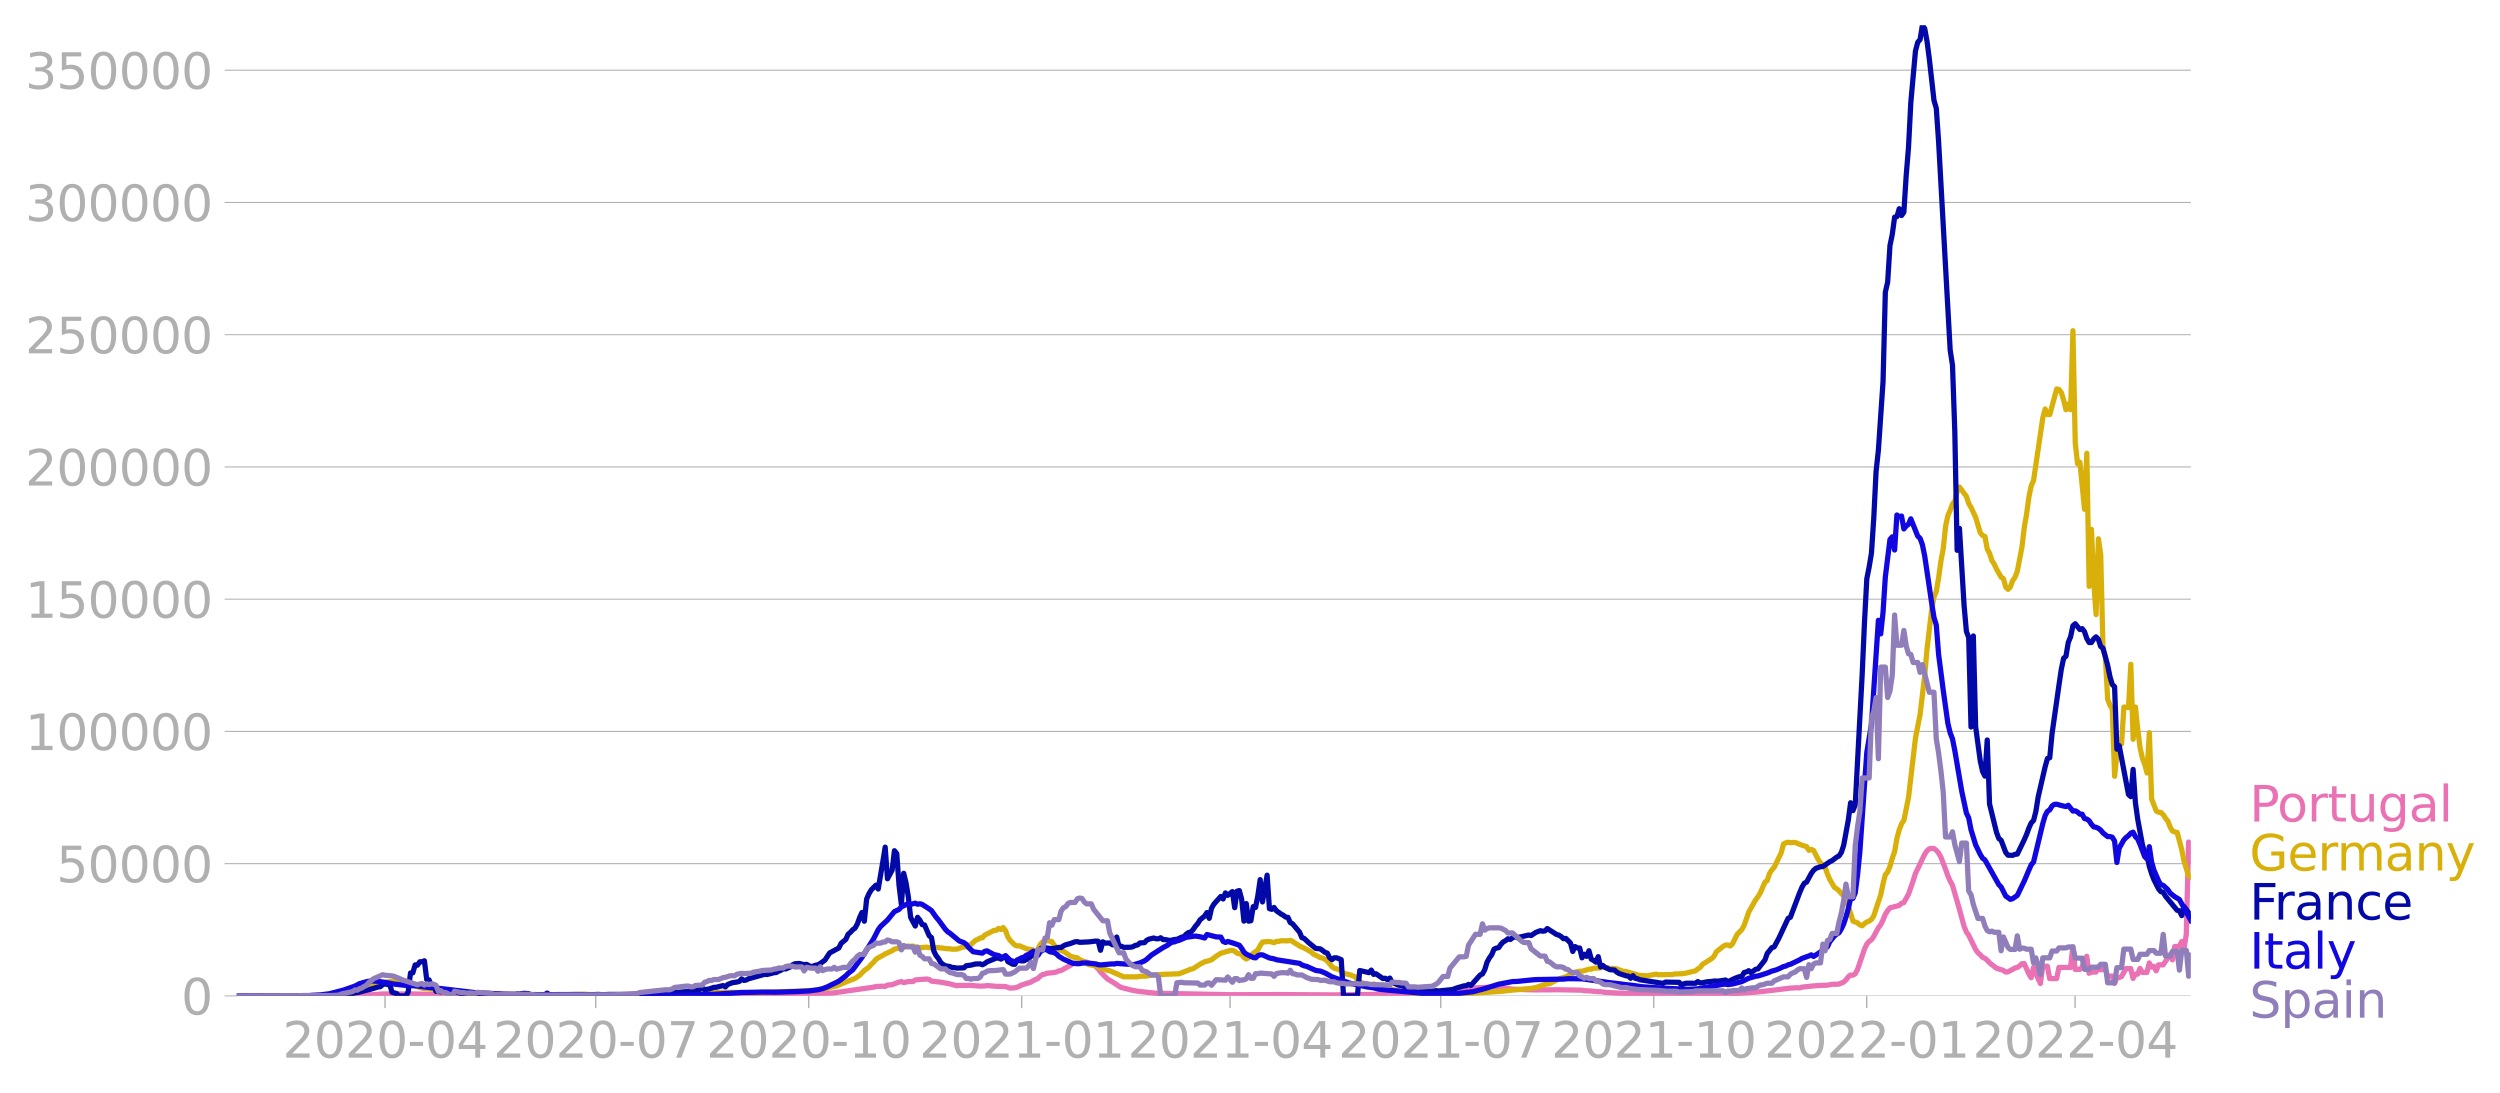 <svg xmlns:xlink="http://www.w3.org/1999/xlink" width="951.91" height="416.199" viewBox="0 0 713.933 312.149" xmlns="http://www.w3.org/2000/svg"><defs><style>*{stroke-linejoin:round;stroke-linecap:butt}</style></defs><g id="figure_1"><path d="M0 312.15h713.933V0H0v312.15z" style="fill:none" id="patch_1"/><g id="axes_1"><path d="M67.645 284.4h558V7.2h-558v277.2z" style="fill:none" id="patch_2"/><g id="matplotlib.axis_1"><g id="xtick_1"><g id="line2d_1"><defs><path id="mb1a1ba691b" d="M0 0v3.5" style="stroke:#b0b0b0;stroke-width:.4"/></defs><use xlink:href="#mb1a1ba691b" x="109.958" y="284.4" style="fill:#b0b0b0;stroke:#b0b0b0;stroke-width:.4"/></g><g style="fill:#b0b0b0" transform="matrix(.14 0 0 -.14 80.71 302.038)" id="text_1"><defs><path id="DejaVuSans-32" d="M1228 531h2203V0H469v531q359 372 979 998 621 627 780 809 303 340 423 576 121 236 121 464 0 372-261 606-261 235-680 235-297 0-627-103-329-103-704-313v638q381 153 712 231 332 78 607 78 725 0 1156-363 431-362 431-968 0-288-108-546-107-257-392-607-78-91-497-524-418-433-1181-1211z" transform="scale(.016)"/><path id="DejaVuSans-30" d="M2034 4250q-487 0-733-480-245-479-245-1442 0-959 245-1439 246-480 733-480 491 0 736 480 246 480 246 1439 0 963-246 1442-245 480-736 480zm0 500q785 0 1199-621 414-620 414-1801 0-1178-414-1799Q2819-91 2034-91q-784 0-1198 620-414 621-414 1799 0 1181 414 1801 414 621 1198 621z" transform="scale(.016)"/><path id="DejaVuSans-2d" d="M313 2009h1684v-512H313v512z" transform="scale(.016)"/><path id="DejaVuSans-34" d="M2419 4116 825 1625h1594v2491zm-166 550h794V1625h666v-525h-666V0h-628v1100H313v609l1940 2957z" transform="scale(.016)"/></defs><use xlink:href="#DejaVuSans-32"/><use xlink:href="#DejaVuSans-30" x="63.623"/><use xlink:href="#DejaVuSans-32" x="127.246"/><use xlink:href="#DejaVuSans-30" x="190.869"/><use xlink:href="#DejaVuSans-2d" x="254.492"/><use xlink:href="#DejaVuSans-30" x="290.576"/><use xlink:href="#DejaVuSans-34" x="354.199"/></g></g><g id="xtick_2"><use xlink:href="#mb1a1ba691b" x="170.121" y="284.4" style="fill:#b0b0b0;stroke:#b0b0b0;stroke-width:.4" id="line2d_2"/><g style="fill:#b0b0b0" transform="matrix(.14 0 0 -.14 140.873 302.038)" id="text_2"><defs><path id="DejaVuSans-37" d="M525 4666h3000v-269L1831 0h-659l1594 4134H525v532z" transform="scale(.016)"/></defs><use xlink:href="#DejaVuSans-32"/><use xlink:href="#DejaVuSans-30" x="63.623"/><use xlink:href="#DejaVuSans-32" x="127.246"/><use xlink:href="#DejaVuSans-30" x="190.869"/><use xlink:href="#DejaVuSans-2d" x="254.492"/><use xlink:href="#DejaVuSans-30" x="290.576"/><use xlink:href="#DejaVuSans-37" x="354.199"/></g></g><g id="xtick_3"><use xlink:href="#mb1a1ba691b" x="230.946" y="284.4" style="fill:#b0b0b0;stroke:#b0b0b0;stroke-width:.4" id="line2d_3"/><g style="fill:#b0b0b0" transform="matrix(.14 0 0 -.14 201.698 302.038)" id="text_3"><defs><path id="DejaVuSans-31" d="M794 531h1031v3560L703 3866v575l1116 225h631V531h1031V0H794v531z" transform="scale(.016)"/></defs><use xlink:href="#DejaVuSans-32"/><use xlink:href="#DejaVuSans-30" x="63.623"/><use xlink:href="#DejaVuSans-32" x="127.246"/><use xlink:href="#DejaVuSans-30" x="190.869"/><use xlink:href="#DejaVuSans-2d" x="254.492"/><use xlink:href="#DejaVuSans-31" x="290.576"/><use xlink:href="#DejaVuSans-30" x="354.199"/></g></g><g id="xtick_4"><use xlink:href="#mb1a1ba691b" x="291.771" y="284.4" style="fill:#b0b0b0;stroke:#b0b0b0;stroke-width:.4" id="line2d_4"/><g style="fill:#b0b0b0" transform="matrix(.14 0 0 -.14 262.523 302.038)" id="text_4"><use xlink:href="#DejaVuSans-32"/><use xlink:href="#DejaVuSans-30" x="63.623"/><use xlink:href="#DejaVuSans-32" x="127.246"/><use xlink:href="#DejaVuSans-31" x="190.869"/><use xlink:href="#DejaVuSans-2d" x="254.492"/><use xlink:href="#DejaVuSans-30" x="290.576"/><use xlink:href="#DejaVuSans-31" x="354.199"/></g></g><g id="xtick_5"><use xlink:href="#mb1a1ba691b" x="351.273" y="284.4" style="fill:#b0b0b0;stroke:#b0b0b0;stroke-width:.4" id="line2d_5"/><g style="fill:#b0b0b0" transform="matrix(.14 0 0 -.14 322.025 302.038)" id="text_5"><use xlink:href="#DejaVuSans-32"/><use xlink:href="#DejaVuSans-30" x="63.623"/><use xlink:href="#DejaVuSans-32" x="127.246"/><use xlink:href="#DejaVuSans-31" x="190.869"/><use xlink:href="#DejaVuSans-2d" x="254.492"/><use xlink:href="#DejaVuSans-30" x="290.576"/><use xlink:href="#DejaVuSans-34" x="354.199"/></g></g><g id="xtick_6"><use xlink:href="#mb1a1ba691b" x="411.436" y="284.4" style="fill:#b0b0b0;stroke:#b0b0b0;stroke-width:.4" id="line2d_6"/><g style="fill:#b0b0b0" transform="matrix(.14 0 0 -.14 382.188 302.038)" id="text_6"><use xlink:href="#DejaVuSans-32"/><use xlink:href="#DejaVuSans-30" x="63.623"/><use xlink:href="#DejaVuSans-32" x="127.246"/><use xlink:href="#DejaVuSans-31" x="190.869"/><use xlink:href="#DejaVuSans-2d" x="254.492"/><use xlink:href="#DejaVuSans-30" x="290.576"/><use xlink:href="#DejaVuSans-37" x="354.199"/></g></g><g id="xtick_7"><use xlink:href="#mb1a1ba691b" x="472.261" y="284.4" style="fill:#b0b0b0;stroke:#b0b0b0;stroke-width:.4" id="line2d_7"/><g style="fill:#b0b0b0" transform="matrix(.14 0 0 -.14 443.013 302.038)" id="text_7"><use xlink:href="#DejaVuSans-32"/><use xlink:href="#DejaVuSans-30" x="63.623"/><use xlink:href="#DejaVuSans-32" x="127.246"/><use xlink:href="#DejaVuSans-31" x="190.869"/><use xlink:href="#DejaVuSans-2d" x="254.492"/><use xlink:href="#DejaVuSans-31" x="290.576"/><use xlink:href="#DejaVuSans-30" x="354.199"/></g></g><g id="xtick_8"><use xlink:href="#mb1a1ba691b" x="533.086" y="284.4" style="fill:#b0b0b0;stroke:#b0b0b0;stroke-width:.4" id="line2d_8"/><g style="fill:#b0b0b0" transform="matrix(.14 0 0 -.14 503.838 302.038)" id="text_8"><use xlink:href="#DejaVuSans-32"/><use xlink:href="#DejaVuSans-30" x="63.623"/><use xlink:href="#DejaVuSans-32" x="127.246"/><use xlink:href="#DejaVuSans-32" x="190.869"/><use xlink:href="#DejaVuSans-2d" x="254.492"/><use xlink:href="#DejaVuSans-30" x="290.576"/><use xlink:href="#DejaVuSans-31" x="354.199"/></g></g><g id="xtick_9"><use xlink:href="#mb1a1ba691b" x="592.588" y="284.4" style="fill:#b0b0b0;stroke:#b0b0b0;stroke-width:.4" id="line2d_9"/><g style="fill:#b0b0b0" transform="matrix(.14 0 0 -.14 563.34 302.038)" id="text_9"><use xlink:href="#DejaVuSans-32"/><use xlink:href="#DejaVuSans-30" x="63.623"/><use xlink:href="#DejaVuSans-32" x="127.246"/><use xlink:href="#DejaVuSans-32" x="190.869"/><use xlink:href="#DejaVuSans-2d" x="254.492"/><use xlink:href="#DejaVuSans-30" x="290.576"/><use xlink:href="#DejaVuSans-34" x="354.199"/></g></g></g><g id="matplotlib.axis_2"><g id="ytick_1"><path d="M67.645 284.4h558" clip-path="url(#p2cc87d5580)" style="fill:none;stroke:#b0b0b0;stroke-width:.3;stroke-linecap:square" id="line2d_10"/><g id="line2d_11"><defs><path id="m6ef1df5225" d="M0 0h-3.5" style="stroke:#b0b0b0;stroke-width:.3"/></defs><use xlink:href="#m6ef1df5225" x="67.645" y="284.4" style="fill:#b0b0b0;stroke:#b0b0b0;stroke-width:.3"/></g><use xlink:href="#DejaVuSans-30" style="fill:#b0b0b0" transform="matrix(.14 0 0 -.14 51.737 289.719)" id="text_10"/></g><g id="ytick_2"><path d="M67.645 246.636h558" clip-path="url(#p2cc87d5580)" style="fill:none;stroke:#b0b0b0;stroke-width:.3;stroke-linecap:square" id="line2d_12"/><use xlink:href="#m6ef1df5225" x="67.645" y="246.636" style="fill:#b0b0b0;stroke:#b0b0b0;stroke-width:.3" id="line2d_13"/><g style="fill:#b0b0b0" transform="matrix(.14 0 0 -.14 16.108 251.955)" id="text_11"><defs><path id="DejaVuSans-35" d="M691 4666h2478v-532H1269V2991q137 47 274 70 138 23 276 23 781 0 1237-428 457-428 457-1159 0-753-469-1171Q2575-91 1722-91q-294 0-599 50Q819 9 494 109v635q281-153 581-228t634-75q541 0 856 284 316 284 316 772 0 487-316 771-315 285-856 285-253 0-505-56-251-56-513-175v2344z" transform="scale(.016)"/></defs><use xlink:href="#DejaVuSans-35"/><use xlink:href="#DejaVuSans-30" x="63.623"/><use xlink:href="#DejaVuSans-30" x="127.246"/><use xlink:href="#DejaVuSans-30" x="190.869"/><use xlink:href="#DejaVuSans-30" x="254.492"/></g></g><g id="ytick_3"><path d="M67.645 208.872h558" clip-path="url(#p2cc87d5580)" style="fill:none;stroke:#b0b0b0;stroke-width:.3;stroke-linecap:square" id="line2d_14"/><use xlink:href="#m6ef1df5225" x="67.645" y="208.872" style="fill:#b0b0b0;stroke:#b0b0b0;stroke-width:.3" id="line2d_15"/><g style="fill:#b0b0b0" transform="matrix(.14 0 0 -.14 7.2 214.191)" id="text_12"><use xlink:href="#DejaVuSans-31"/><use xlink:href="#DejaVuSans-30" x="63.623"/><use xlink:href="#DejaVuSans-30" x="127.246"/><use xlink:href="#DejaVuSans-30" x="190.869"/><use xlink:href="#DejaVuSans-30" x="254.492"/><use xlink:href="#DejaVuSans-30" x="318.115"/></g></g><g id="ytick_4"><path d="M67.645 171.108h558" clip-path="url(#p2cc87d5580)" style="fill:none;stroke:#b0b0b0;stroke-width:.3;stroke-linecap:square" id="line2d_16"/><use xlink:href="#m6ef1df5225" x="67.645" y="171.108" style="fill:#b0b0b0;stroke:#b0b0b0;stroke-width:.3" id="line2d_17"/><g style="fill:#b0b0b0" transform="matrix(.14 0 0 -.14 7.2 176.427)" id="text_13"><use xlink:href="#DejaVuSans-31"/><use xlink:href="#DejaVuSans-35" x="63.623"/><use xlink:href="#DejaVuSans-30" x="127.246"/><use xlink:href="#DejaVuSans-30" x="190.869"/><use xlink:href="#DejaVuSans-30" x="254.492"/><use xlink:href="#DejaVuSans-30" x="318.115"/></g></g><g id="ytick_5"><path d="M67.645 133.344h558" clip-path="url(#p2cc87d5580)" style="fill:none;stroke:#b0b0b0;stroke-width:.3;stroke-linecap:square" id="line2d_18"/><use xlink:href="#m6ef1df5225" x="67.645" y="133.344" style="fill:#b0b0b0;stroke:#b0b0b0;stroke-width:.3" id="line2d_19"/><g style="fill:#b0b0b0" transform="matrix(.14 0 0 -.14 7.2 138.663)" id="text_14"><use xlink:href="#DejaVuSans-32"/><use xlink:href="#DejaVuSans-30" x="63.623"/><use xlink:href="#DejaVuSans-30" x="127.246"/><use xlink:href="#DejaVuSans-30" x="190.869"/><use xlink:href="#DejaVuSans-30" x="254.492"/><use xlink:href="#DejaVuSans-30" x="318.115"/></g></g><g id="ytick_6"><path d="M67.645 95.58h558" clip-path="url(#p2cc87d5580)" style="fill:none;stroke:#b0b0b0;stroke-width:.3;stroke-linecap:square" id="line2d_20"/><use xlink:href="#m6ef1df5225" x="67.645" y="95.581" style="fill:#b0b0b0;stroke:#b0b0b0;stroke-width:.3" id="line2d_21"/><g style="fill:#b0b0b0" transform="matrix(.14 0 0 -.14 7.2 100.9)" id="text_15"><use xlink:href="#DejaVuSans-32"/><use xlink:href="#DejaVuSans-35" x="63.623"/><use xlink:href="#DejaVuSans-30" x="127.246"/><use xlink:href="#DejaVuSans-30" x="190.869"/><use xlink:href="#DejaVuSans-30" x="254.492"/><use xlink:href="#DejaVuSans-30" x="318.115"/></g></g><g id="ytick_7"><path d="M67.645 57.817h558" clip-path="url(#p2cc87d5580)" style="fill:none;stroke:#b0b0b0;stroke-width:.3;stroke-linecap:square" id="line2d_22"/><use xlink:href="#m6ef1df5225" x="67.645" y="57.817" style="fill:#b0b0b0;stroke:#b0b0b0;stroke-width:.3" id="line2d_23"/><g style="fill:#b0b0b0" transform="matrix(.14 0 0 -.14 7.2 63.136)" id="text_16"><defs><path id="DejaVuSans-33" d="M2597 2516q453-97 707-404 255-306 255-756 0-690-475-1069Q2609-91 1734-91q-293 0-604 58T488 141v609q262-153 574-231 313-78 654-78 593 0 904 234t311 681q0 413-289 645-289 233-804 233h-544v519h569q465 0 712 186t247 536q0 359-255 551-254 193-729 193-260 0-557-57-297-56-653-174v562q360 100 674 150t592 50q719 0 1137-327 419-326 419-882 0-388-222-655t-631-370z" transform="scale(.016)"/></defs><use xlink:href="#DejaVuSans-33"/><use xlink:href="#DejaVuSans-30" x="63.623"/><use xlink:href="#DejaVuSans-30" x="127.246"/><use xlink:href="#DejaVuSans-30" x="190.869"/><use xlink:href="#DejaVuSans-30" x="254.492"/><use xlink:href="#DejaVuSans-30" x="318.115"/></g></g><g id="ytick_8"><path d="M67.645 20.053h558" clip-path="url(#p2cc87d5580)" style="fill:none;stroke:#b0b0b0;stroke-width:.3;stroke-linecap:square" id="line2d_24"/><use xlink:href="#m6ef1df5225" x="67.645" y="20.053" style="fill:#b0b0b0;stroke:#b0b0b0;stroke-width:.3" id="line2d_25"/><g style="fill:#b0b0b0" transform="matrix(.14 0 0 -.14 7.2 25.372)" id="text_17"><use xlink:href="#DejaVuSans-33"/><use xlink:href="#DejaVuSans-35" x="63.623"/><use xlink:href="#DejaVuSans-30" x="127.246"/><use xlink:href="#DejaVuSans-30" x="190.869"/><use xlink:href="#DejaVuSans-30" x="254.492"/><use xlink:href="#DejaVuSans-30" x="318.115"/></g></g></g><path d="m67.645 284.4 34.38-.098 4.627-.252 2.645-.198 3.966-.026 1.984.043 1.322-.058 17.85.382 2.645-.032 3.967.074 13.884-.07 2.645-.004 5.289-.018h9.256l3.967-.015 4.628.013 5.289.09 19.173.008 7.933-.096 24.462-.554 1.984-.261 9.917-1.418.66-.19 1.984-.094.661.075.662-.381 1.322-.117 1.983-.75.661-.13.662.276 1.322-.274 1.322-.023.661-.46 3.306-.265.661.134.661.467 2.645.301 1.322.248 1.322.248 1.984.543.66-.132 1.984.045.661-.077 3.306.255 1.322-.038.662-.128 2.644.23 2.645.048 1.322.472 1.322-.096.661-.156 1.323-.653 2.644-.835.661-.429 1.323-.596.66-.673.662-.444.661-.133.661-.249 1.984-.193.66-.158.662-.311.66-.119 2.645-1.452.662-.473.66-.144 1.984-.103.661-.312.661.085 1.323.552.66.121 1.323 1.21.661.92 1.984 2.004 1.983 1.181 1.322.917.662.354 1.322.327 1.322.34 1.983.402 3.306.36 1.984.204 21.156.424 14.545-.041 15.206.095 17.85-.227 3.307-.16 1.983-.152 5.29-.22 10.577-1.175 5.95-.298 2.645.167 3.306.417 3.967.164 2.644.056 6.611-.038 6.612.116.661.161 1.322.03 2.645.252.661-.023 1.322.207 3.967.218 7.934.282 7.272.056 17.85-.238 5.951-.386 1.984-.193 3.305-.385 4.628-.57 1.984-.108.66.072.662-.246 2.644-.28 1.984-.175 2.644-.095 1.323-.265 1.322-.008.661-.047 1.322-.572.662-.584.66-.895.662-.535.66.058.662-.387.661-1.232 1.984-5.818.66-1.432.662-.793.661-.455.661-.935 1.322-2.495.662-.852.66-1.333.662-1.655.661-1.042.661-.81 2.645-.678.66-.632.662-.183 1.322-2.373 1.323-3.748.66-2.157 2.645-5.513.661-1.002.661-.572.662-.115.66.026.662.522.661.73.661 1.175 1.322 3.441.662 1.908.66 1.5.662 1.176 1.983 6.862 1.323 4.856.66 1.65.662.923 1.983 4.075.661.949.661.569.662.73.66.29.662.542.661.743 1.983 1.54 1.984.639.661.467.661-.065 1.984-1.098.66-.15.662-.439.661-.622.661-.06 1.322 2.961.662 1.086.66-2.929 1.323 3.2.661 1.381.661-4.932h1.322l.662 3.534h1.983l.661-3.19h3.306l.661-5.91.661 6.467h1.322l.662-.618.66-2.04.662-1.083.661 4.848.661-.347h1.322l.662-1.465.66.836 1.323-.21.661 2h1.322l.661 2.084.662-1.61.66-.07.662-.273 1.322-2.284h1.322l.662 2.815.66-1.223.662-.013.661-1.62.661 1.142h1.322l.662-2.71.66 1.191.662-.194.66 1.248.662-1.7h1.322l1.984-2.93.66 1.511.662-3.827h1.322l.661-1.404.662 2.21.66-4.297.662-26.326.661 5.528h0" clip-path="url(#p2cc87d5580)" style="fill:none;stroke:#ea71b3;stroke-width:1.5;stroke-linecap:square" id="line2d_26"/><path d="m67.645 284.4 27.107-.104 2.644-.169 2.645-.36.66-.082 3.307-1.083 1.322-.722 1.322-.537.661-.387.661-.218 4.628-.564 3.967.786.661.336 1.984.476 1.322.437 4.628.405 1.322.245 7.273.789 1.322.013 7.934.252 1.983.063 17.85.088 3.306-.13 4.628.126 14.545-.02 5.95-.139 12.562-.433 1.984-.1 10.578.102 1.983-.093 2.645-.076 8.595-.332 2.644-.104 3.967-.652 1.322-.362 1.323-.277 1.983-.831 1.322-.563 1.323-.497.66-.265 1.323-.924 1.322-1.345 1.323-.96.66-.796.662-.592.66-.803.662-.468 1.322-.692.661-.426 1.323-.59.66-.304.662-.469 1.322-.335.661.002 1.323-.34.66-.219.662.101.661-.1.661.274 1.323.198 1.983-.146.661.13 2.645.01 2.644.317.661-.005.661.147 1.323-.045.66-.175.662-.341 1.322-.174.661-.383.662-.176 1.322-1.246.661-.262.661-.435.661-.04.661-.747 2.645-1.357.661-.03.661-.55.661.322.661-.568.662.89.66 1.817.662.972 1.322 1.328.661.246.661-.038 1.984.843 1.983.36.661.665.662-.963.66-1.295.662-.715.661-.286.661-.098 1.322.31.662 1.022.66.65.662.33.66.578.662.154 1.322.906.661.486 1.323.42.66.044.662.535 1.322.606 1.323.856 1.983.268 1.322.738 1.323.318.66.278.662.116 3.967 1.729 3.966.012.662-.168 1.983-.046 1.322-.275 1.984-.126 1.983-.12 1.322-.041 2.645-.1 3.306-1.306.66-.132 1.984-1.304 1.322-.68 1.323-.336.66-.256 1.323-.997 1.322-.85 1.984-.59.661-.178.661-.034.661.253.661.537.662.149.66.287.662.796.66.42.662-.386 1.322-1.255 1.323-.935.66-1.297.662-.973 1.983-.151 1.323.324.66-.344.662-.01.661-.185 1.983.038.662-.147.66.286.662.516.66.347.662.48 1.322.565 1.984 1.125.66.63 1.984.984.661.152.662.338.66.489 1.323 1.612.661.448 1.322.37.662.417.66.553.662.277 1.322.28 1.322.543.662.907.66.646 1.323.329.661.309 1.322.09.661-.248.662.18 1.322.793 1.322.245.661.063 1.323.336 3.966.537 1.323.348 1.983.178 11.24.251 7.272-.459 4.628-.312 1.322-.1 1.322-.174 6.612-.612 1.322-.23 2.645-.893 1.322-.256 2.644-1.32 1.323-.417.66-.198 2.645-1.34 1.323-.244h.66l1.984-.57.661-.058.662-.22 1.983-.13.661-.184.661.138.661-.04.662.335.66-.083 1.323.163 1.983.73.661.001 3.967 1.15.661-.048 1.323.13 2.644-.483.661.174 3.967-.065.661-.156 1.984-.06 1.322-.197 1.322-.341 1.323-.296.66-.552.662-.399.661-.869 1.983-1.269.662-.4.66-.668.662-1.29 1.983-1.58.661-.334.662-.036.66.303.662-.638 1.322-2.688 1.322-1.35.661-1.188 1.323-3.833 1.983-3.513.661-.873.661-1.102 1.323-3.057.66-.467.662-2.033.661-.996.661-.759 1.984-4.092.66-2.53.662-.345.661-.18.661.138 1.322-.08 1.984.802 1.322.418.661 1.046.661-.26.662.28 1.322 2.576.661 1.016 1.322 1.222.661 1.974.662 1.504 1.322 2.288.661.356.661.61.661.798.661.609.662 1.267.66 1.677 1.323 4.3 1.322.487.661.606.661.233.662-.627.66-.45.662-.261.661-.497.661-1.023 1.984-5.992.66-3.183.662-2.593.661-.727.661-1.633.661-2.321.661-1.843.662-3.872.66-2.388.662-1.721.661-.96 1.322-6.539 1.984-16.993 1.322-6.71 1.322-11.245.661-7.51 1.323-11.188.66-3.618.662-1.61.661-3.848.661-4.801.661-3.559.661-6.332.662-3.091.66-1.533.662-1.829.661-.75.661-2.779.661-1.267 1.984 2.666.66 2.028.662 1.118 1.322 2.86 1.322 4.403.662.77.66.28.662 3.594.661 1.179.661 2.082.661 1.004.661 1.432 1.323 2.335.66.41.662 2.442.661.61.661-.74.661-1.766.662-.969.66-1.734 1.323-6.92.661-5.62.661-3.802.661-4.842.662-3.207.66-1.505 2.645-17.913.661-2.498.661 1.599.662.007 1.983-7.314.661.145.661.886.661 2.22.662 2.677.66-1.648.662 1.646.661-22.561.661 31.997.661 5.996.661-.427 1.323 13.428.66-15.994.662 38.004.661-16.264.661 15.212.661 9.106.662-21.627.66 4.504.662 27.12.66 1.985.662 12.203.661 1.693.661 1.112.661 19.201.662-6.466.66-2.261.662-.524.661-10.521 1.322.108.661-12.334.662 21.426.66-9.218.662 6.485.661 5.155.661 2.963.661 1.732.661 2.512.662-11.505.66 18.946 1.323 3.408.661.348.661.074.661.642.661 1.038.662.778.66 1.734.662 1.122.661.252.661.113 1.322 4.992.662 3.263 1.322 4.27.661.251h0" clip-path="url(#p2cc87d5580)" style="fill:none;stroke:#d8b009;stroke-width:1.5;stroke-linecap:square" id="line2d_27"/><path d="m67.645 284.4 26.445-.107 3.306-.224 2.645-.309 2.644-.435 1.323-.375 1.322-.299 2.644-.79.662-.107.66-.581.662-.203.66.196.662-.155.661 2.344 1.322.372.662.673h1.983l.661-1.151.661-5.384.661-.052.662-2.259.66.07.662-.949.661-.035.661-.255.661 5.358.661.075.662 1.595.66.152.662 1.541.661-.1.661.23.661.05 1.323-.184.66.351.662-.316.66.247 1.323.125 1.322.554.662-.603 1.983.08 1.983.077.662.39 9.255.19.662-.332.66.017 1.323-.207 1.322.089.661.367 1.323-.109.66.132 1.984-.127.661-.415.662.43 3.305-.017 3.967-.017 3.306.023.66.081 2.645-.135 1.323.088 1.983-.087 3.306.02h1.322l3.306-.005 3.967-.223 1.983-.06 1.983-.098 1.984-.092 5.95-.505 1.322-.172 1.323-.664.66.445 1.323-.204 1.322-.45.661-.029 1.984-.489.661.378.661-.693 1.322-.503 1.323-.192.66-.163.662-.734.661.443.661-.133.661-.339 4.628-1.293.661.073 1.323-.34.66-.18.662-.05.661-.4.661-.24.661-.453.662.085 1.322-.564.661-.612.661-.31 1.322-.081 1.323.358.66-.122 1.323.706 1.322-.449.661-.144.662-.357 1.322-.967 1.322-2.024 2.645-1.445.66-1.333 1.323-1.086.661-1.494.661-.547.662-.729.66-.48.662-1.192.661-1.858.661-1.416.661 2.506.661-6.336.662-1.52.66-1.094 1.323-1.343.661 1.097 1.322-7.838.661-4.116.662 9.028 1.322-2.445.661-5.562.661.821.661 9.136.661 5.393.662-8.904.66 2.726.662 3.972.661 5.902 1.322 2.454.661-2.48.662.815.66 1.27.662.094 1.322 3.059.661.538.661 3.85.662 1.304.66.84.662 1.132.66.56.662.364 1.322.24.661.273.662.024.66.136 1.984-.075.661-.604 1.323-.166 1.322-.328 1.322-.04.661.25.661-.328.662-.488 2.644-1.075.661-.014.661.295 1.323-.832.66 1.547 1.323.738.661.04.661-1.244 1.323.283.66-.04.662-.392.661-.105.661-1.008.661.144.661-.19.662-.055.66-1.803.662-.373 1.322.145 1.322.182 1.984-.365.66.002.662-.46.661-.305 1.322-.365 1.323-.484.66-.054.662.203 2.645-.124 1.983-.236.661.059.661 2.567.661-2.414.662.373 1.322-.036.661.466.661.107.661-2.272.661 2.687.662-.07.66.328 1.984-.029.661-.155.661-.37.661-.122.662-.58 1.322-.091.661-.7.661-.312 1.322-.305.662.225.66-.008.662-.289.661.509.661.014 1.322.262 1.323-.292.66-.033 1.323-.61.661-.17.661-.687.661-.498.662-.1.66-.739.662-.955.661-.754.661-1.083L344 261.61l.662-1.007.66 1.654.662-2.9.661-1.142 1.983-2.213.662.724.66-1.73.662.685 1.322-1.06.661 4.582.661-4.695.662-.182.66 2.446.662 6.271.66-5.001.662 5.019.661-.134.661-4.02.661.241.662-3.353.66-4.594.662 6.365 1.322-7.634.661 9.551.661.199.662-.534.66.926 1.323.945.661.348.661.526.661.081.662 1.484.66.365 1.984 2.359.661 1.573.661.237 1.323 1.239 1.983 1.606 1.322.136 1.323.981.66.243.662 1.306.661.55.661-.53.661-.005 1.323.54.66 10.342h3.968l.66-7.246 2.645.602.661-.723.661 1.22.662-.176 1.983 1.368.661-.087.661.413.661-.455.662 1.196 1.322.621.661.238.661.052 1.984.832 7.272.762.661-.128.661.103 3.967-.397 1.322-.484 1.984-.571.661-.05.661-.364.661.284 2.645-2.967.66-.315.662-1.215.661-2.171.661-1.192.661-.914.662-1.59.66-.292.662-.132.661-.961.661-.686.661-.359.661-.529.662.203.66-.482.662-.343.661.305 3.306-.755.66.148 1.323-.879 1.322-.511.662.154.66-.087.662-.667 2.644 1.685.661.185.662.428.66.592.662-.085 1.322 1.298.661 2.426.661-1.394.662.396.66.025.662 2.793.661-1.017.661.597.661-1.594.661 2.406.662.347.66.5.662-1.565.661 2.934.661-.428.661.562 1.323.65 1.322.088.66.598.662.403 1.983.655.662.084.66.613.662-.728.661.764.661.116.661.281 6.612 1.038.66-.376 3.968.08.66.876.662-.48.661-.15 2.645.016.66-.483.662.364.661-.029 1.322-.28 1.323-.101.66-.108 1.323.016 1.983-.311.662.503 1.983-.983 1.322-.483.661-.038.661-1.129.662-.176.66-.35.662.56 1.322-.967.661-.115 1.984-2.534.66-1.876 1.323-1.648.661-.22 1.323-2.47 2.644-5.667.661-.347 2.645-7.001.66-1.551.662-1.14.661-.333 1.322-2.451.662-.911.66-.571 1.323-.448.661-.05 1.984-1.375.66-.322 1.323-.997.661-.327.661-1.022.661-2.006 1.323-7.198.66-4.971.662 2.241.661-1.656 1.322-24.905.661-12.398.662-14.897.66-12.356.662-3.316.661-3.993.661-9.945.661-13.39.661-6.08 1.323-19.485.66-25.643.662-2.854.661-10.45.661-3.19.661-4.909.662-.16.66-2.259.662 1.939.661-.941.661-10.407.661-8.058.661-12.832 1.323-14.72.66-2.537.662-.736.661-4.109.661.954.661 3.638.661 5.088 1.323 11.772.66 2.269.662 9.56 3.306 59.522.66 4.273.662 18.994.661 33.88.661-6.25 1.323 21.981.66 7.431.662 1.752.66 25.542.662-25.989.661 25.973 1.322 9.765.662 2.972.66 1.309.662-10.31.661 18.274 1.983 8.082.662 1.77.66.51 1.323 3.485.661.778 1.322.035.662-.294.66-.06 1.984-4.106.661-1.512.661-1.818.662-1.479.66-.68.662-2.555.66-4.169 1.984-8.59.661-2.4.662-.206.66-6.884 1.984-13.946.661-4.468.661-3.118.662-.569.66-3.936.662-1.615.661-3.147.661-.587 1.322 1.652.662-.25.66.855.662 1.955.661 1.15.661.005.661-1.043.661-.581.662.71.66 2.049.662.482 1.322 4.864.661 3.258.661 2.267.661.618.662 17.832.66-1.001 2.645 13.933.661.62.662-7.769.66 9.494.662 4.745 1.322 7.19.661 2.398.661.572.662 3.278.66 2.127.662 1.69 1.322 2.62.661.798.661.15.661 1.15 3.306 4.003.661.152.661 1.374.662-2.578 1.983 2.667h0" clip-path="url(#p2cc87d5580)" style="fill:none;stroke:#0309a6;stroke-width:1.5;stroke-linecap:square" id="line2d_28"/><path d="m67.645 284.4 20.495-.094 3.306-.19 2.644-.329 3.967-1.035 3.306-1.149 1.322-.701 1.984-.566 1.322-.204 1.983.108 2.645.421 1.983.366 1.323.158 1.983.22 2.645.092 1.322.172 1.322.179 1.984.236.66-.076 1.984.296 10.578 1.246 1.323.025 6.61.332 15.868.284 2.645.034 3.967-.035 11.239.058 14.545-.056 11.24-.251 7.933-.51 3.306-.064 2.644-.062 3.967.033 5.95-.183 3.306-.167 2.644-.338 1.323-.309 1.322-.516 3.306-1.618 1.983-1.53.661-.674 1.323-1.046 2.644-3.56 3.306-5.275 1.322-2.595.661-.932 1.984-1.84 1.983-2.422 1.322-.618.661-.74 1.323-.634.66-.335.662.276 1.322-.372.661.313.662-.142.66.194 1.984 1.272.661.478 1.323 1.876.66.774 1.984 2.702.661.707.661.418 2.645 2.203 1.322.481.661.487.661.858 1.323 1.252 2.644.405.661-.52.662-.133 1.983 1.053 1.322.29.661.394.661.021.662-.392 1.322 1.302 1.322.474.661-.248.661-.587.662-.342.66-.153.662-.573.661-.24 1.322-.893 1.323 1.05.66-.879.662-.472.661-.187.661.122.661.491 1.323.276.66.396.662.656 1.322.804 1.322.582 1.323.592 1.322.128.661-.01.661-.175 1.322-.025 2.645.276.661.217.661.076 3.306-.299.661.025.661-.16 3.967.277.661.15 1.984-.579 1.322-.561.661-.468 1.322-1.201 3.306-2.123 1.322-.7.661-.51.662-.355.66-.084.662-.287.66-.155 1.984-.861 1.984-.28.66-.083 1.323.197 1.322.365.662-.998 2.644.677 1.322.057.662 1.251.66.29.662-.285 1.322.394 1.322.45.662.24.66.895.662 1.1.66.537 1.984.968.661.097.662-.612.66-.267.662.026 1.983.89 1.323.246.66.25 6.612 1.037.661.433.661.27.661.138 2.645 1.187 1.322.186 1.323.529 1.983 1.103 1.983.719 3.306 1.158 1.984.405 2.644.592 1.983.264 1.323.363 2.644.293 3.967.346 7.934.744 5.289-.006 2.644-.116 4.628-.528 3.306-.882 3.967-1.253 1.983-.379 1.984-.369 1.322-.042 1.983-.21 1.984-.196 1.322-.12 7.934-.134 1.322-.128 3.967.053 2.644.356 3.306.446 1.984.295 2.644.297 1.983.272 1.984.203 2.644.39 3.306.23 3.967.232 5.95.269 2.645-.148 7.272-1.293.661-.03.662.131 1.322-.176 2.644-.684 1.984-.962 1.983-.57.661-.07 2.645-.844 1.322-.555 1.322-.37 1.323-.582.66-.338.662-.143.661-.348.661-.169 2.645-1.265.66-.405 1.984-.711.661-.31.662.463 1.322-.85 2.644-1.897.662-1.466 1.322-1.635.661-.549.661-.378.661-1.091.661-1.418.662-1.994.66-2.37.662-2.885.66-.062.662-1.575.661-5.127.661-6.656 1.323-18.999.66-9.33 1.323-7.929 1.983-29.783.662 3.88.66-6.073.662-10.197 1.322-10.687.661-.768.661 3.76.662-9.988.66.496.662-.196.661 3.67.661-.82.661-.514.661-1.542 1.984 4.947.66.617.662 1.818.661 3.24 1.984 13.377.66 4.141.662 2.162.661 8.413 1.322 10.218 1.323 9.46.66 2.716.662 1.73.661 3.33 1.983 11.636 1.323 6.212.66 1.383.662 3.389 1.322 4.31 1.322 2.732.662 1.094.66.463 3.968 7.06.66.669 1.323 2.613 1.322.93.661-.216 1.323-.906 1.322-2.75.661-1.356 1.322-3.125.662-1.525.66-.76 2.645-10.986.661-2.27.661-1.245.662-.405.66-1.132.662-.454.661-.03 1.322.36 1.323.305.66-.366 1.323 1.644.661-.07.661.346.661.605.662.025.66 1.228.662.164.661.458.661 1.014.661.754.661.118.662.283.66.524.662.788 1.322 1.063.661-.012.661.18.661 1.092.662 6.12.66-4.084 1.323-2.355.661-.701.661-.496.661-.722.662-.287.66 1.296.662.643.661 1.548 1.322 3.482.661.67.662-3.498.66 4.4.662 2.3 1.322 3.05.661 1.119.661.178 1.323 1.205.66.996 1.323 1.056 1.322.77 3.306 6.055h0" clip-path="url(#p2cc87d5580)" style="fill:none;stroke:#1007e1;stroke-width:1.5;stroke-linecap:square" id="line2d_29"/><path d="m67.645 284.4 27.107-.103 1.983-.115.661-.303 2.645-.564.66-.17.662-.437.661.054.661-.41.661-.215.662-.455.66-.318.662-.806.661-.455.661-.592 2.645-1.157.66.155 1.984.18.661.15 2.645 1.12 3.967 1.266.66-.248.662-.09.661.416.661-.339.661.187.662-.165.66.097.662.288.661 1.718.661-.219.661.563.661-.032 1.984.955.66-1.275 1.984.397.661-.001.662.124 1.322-.025 1.322.081.661-.274 2.645.227 1.322.105.661.235 1.984.073.66-.124 7.934.062 1.323.179 2.644.04 5.29-.04 3.966-.002 10.578-.057 6.612-.366.66-.273 7.273-.78h1.323l.66-.233.662-.425 3.306-.392.66-.01.662.23.661-.023.661-.374 1.322-.105h.662l.66-.825.662-.16.661-.378.661.055.661-.288h1.323l1.322-.552.661-.067 1.322-.459h1.323l.66-.452 1.323-.246.661.075 1.322-.075h.662l.66-.322 1.984-.317.661-.184 1.984-.092.66-.05.662-.252.661-.056.661-.239h1.322l.662-.434.66-.147 1.323.059.661.228 1.984-.038.66 1.165.662-1.04 1.322.236h1.322l.661.896.662-1.295.66 1.126.662-.324.661-.158h1.322l.661-.472.662.526 1.983-.515h1.322l.661-1.082.662-.729.66-.54.662-.827.661-.503h1.322l.661-1.543.662-.49 1.322-.582.66-.62h1.323l.661-.305.661-.027.662-.57.66.18.662.333h1.322l.661.284.661 2.015.662-1.236.66.259.662.123h1.322l.661 1.523.661-1.42.662 2.285.66.354.662.67h1.322l.661 1.337.661.1 1.323.975.66.465h1.323l.661.637.661.429.661.096 1.323.46h1.322l.661.248.661.891.661-.047.662.234.66-.191h1.323l.661-.392.661-1.114.661-.141.662-.45.66-.14 1.984-.076 1.322-.177.661-.057.662 1.275h1.322l1.322-.635 1.322-1.048h1.984l.661-.66.661-1.037.661 1.803 1.323-5.37h1.322l.661-3.328.661-.187.661-4.194.661.7.662-1.591h1.322l.66-2.467.662-.955.661-.292.661-.915.661-.29h1.323l.66-1.029.662-.231.661.139.661 1.02.661.515h1.323l.66 1.525 2.645 3.296h1.323l.66 3.517 2.645 5.636h1.323l.66 1.817 1.323 1.471 1.322.7h1.323l.66 1.014 1.323.455.661.533.661.334h1.323l.66.526.662 5.455h3.967l.66-3.755 1.323-.13.661.142 3.967.077.661.577H344l.662-.552.66-.06.662.658 1.322-1.596 1.984.105.66.056.662-.92 1.322 1.506.661-1.033h.661l.662.555.66-.176.662-.027.66-.309.662-1.173.661 1.033h.661l.661-1.336.662.035.66-.182 3.306.236.662.68.66-.782 1.323-.247h1.322l.661.132.662-.827.66.977.662.072.66.28h1.323l1.322.717 1.323.49 1.322.102h.661l.661.255 1.323-.057 1.322.443h1.322l.661.315 1.323.14.66-.004.662.168 1.983-.001.661-.148 1.323.164 1.322-.075h.661l1.322.249 3.967.083 1.322.155.662-.944 1.322.089h.661l.661.148 1.322.072.662 1.058 1.983-.007.661.103 3.306-.23h.66l1.323-.65.661-.528 1.323-1.67h1.322l.661-2.42 2.645-3.181h1.322l.661-.143.661-3.218 1.984-3.081h1.322l.66-2.989.662 1.8.661-.454.661-.199 2.645-.011.661.095 1.322.678.661.693h1.323l2.644 2.41.661.344h1.323l.66 1.759 2.645 2.09h1.323l.66 1.502.662.145 1.322 1.082.661.346h1.323l.66.197.662.46.661.127.661.575.661.32h1.323l.66.907.662.249.661.428.661-.264.661.343h1.323l.66.661 1.323.371.661.518.661.202h1.323l3.305.822h1.322l1.323.284 1.983.259 1.984.102 3.966.17 2.645.25 1.983-.03.661.048.662.194 1.983-.056 1.983-.071.662-.204 2.644-.003 5.29-.008.66.484.662-.42.66.027 1.323-.207h1.322l.661-.692.661.628.662-.45 1.983-.244h.661l1.322-.806.662-.022 1.322-.465h1.322l.661-.656 2.645-1.161h1.322l.661-.76.661-.376.661-.216.662-.566.66-.413h1.323l.661 2.472.661-3.62.661 1.137.662-1.285.66-.362 1.323.009.661-5.374.661 1.907.661-2.928.662-.269.66-1.754 1.323-.01.661-3.226.661-2.555.661-3.55.662-4.75.66 3.6h1.323l.661-14.557.661-5.378.661-4.394.661-9.578h1.984l.661-17.064.661-1.953.661-3.93.661 17.446.662-26.159h1.322l.661 8.672.661-1.852.661-4.526.661-17.173.662 8.625h1.322l.661-4.216.661 4.366.661 2.286.661.185.662 2.31h1.322l.66 2.81.662-2.202 1.983 7.89h1.323l.66 13.304.662 3.993.661 5.106.661 6.099.661 12.831h1.323l.66-1.47.662 3.672 1.322 4.823.661-5.288h1.323l.66 13.709.662 1.02.661 2.776 1.322 4.017h1.323l.66 2.15.662 1.315.661.345.661-.181.661.333h1.323l.66 5.263.662-3.924 1.322 3.006.661.553h1.323l.66-3.884.662 3.82.661-.337.661.057.661.275h1.323l.66 3.884.662-1.394 1.322 4.807.661-4.828h1.984l.66-1.951h1.323l.661-.895h1.984l.66-.268h1.323l.661 3.196h1.984l.66 3.19h1.323l.661-.602h1.984l.66-.825h1.323l.661 5.27h1.983l.662-4.312h1.322l.661-5.302h1.983l.662 2.941h1.322l.661-1.462h1.983l.662-1.07h1.322l.66.769h1.323l.661-5.377.661 6.186h1.323l.66-1.366h1.323l.661 5.377.661-5.623h1.323l.66 7.362.662-5.996h0" clip-path="url(#p2cc87d5580)" style="fill:none;stroke:#907eba;stroke-width:1.5;stroke-linecap:square" id="line2d_30"/><g style="fill:#ea71b3" transform="matrix(.14 0 0 -.14 642.385 234.61)" id="text_18"><defs><path id="DejaVuSans-50" d="M1259 4147V2394h794q441 0 681 228 241 228 241 650 0 419-241 647-240 228-681 228h-794zm-631 519h1425q785 0 1186-355 402-355 402-1039 0-691-402-1044-401-353-1186-353h-794V0H628v4666z" transform="scale(.016)"/><path id="DejaVuSans-6f" d="M1959 3097q-462 0-731-361t-269-989q0-628 267-989 268-361 733-361 460 0 728 362 269 363 269 988 0 622-269 986-268 364-728 364zm0 487q750 0 1178-488 429-487 429-1349 0-859-429-1349Q2709-91 1959-91q-753 0-1180 489-426 490-426 1349 0 862 426 1349 427 488 1180 488z" transform="scale(.016)"/><path id="DejaVuSans-72" d="M2631 2963q-97 56-211 82-114 27-251 27-488 0-749-317t-261-911V0H581v3500h578v-544q182 319 472 473 291 155 707 155 59 0 131-8 72-7 159-23l3-590z" transform="scale(.016)"/><path id="DejaVuSans-74" d="M1172 4494v-994h1184v-447H1172V1153q0-428 117-550t477-122h590V0h-590q-666 0-919 248-253 249-253 905v1900H172v447h422v994h578z" transform="scale(.016)"/><path id="DejaVuSans-75" d="M544 1381v2119h575V1403q0-497 193-746 194-248 582-248 465 0 735 297 271 297 271 810v1984h575V0h-575v538q-209-319-486-474-276-155-642-155-603 0-916 375-312 375-312 1097zm1447 2203z" transform="scale(.016)"/><path id="DejaVuSans-67" d="M2906 1791q0 625-258 968-257 344-723 344-462 0-720-344-258-343-258-968 0-622 258-966t720-344q466 0 723 344 258 344 258 966zm575-1357q0-893-397-1329-396-436-1215-436-303 0-572 45t-522 139v559q253-137 500-202 247-66 503-66 566 0 847 295t281 892v285q-178-310-456-463T1784 0Q1141 0 747 490 353 981 353 1791q0 812 394 1302 394 491 1037 491 388 0 666-153t456-462v531h575V434z" transform="scale(.016)"/><path id="DejaVuSans-61" d="M2194 1759q-697 0-966-159t-269-544q0-306 202-486 202-179 548-179 479 0 768 339t289 901v128h-572zm1147 238V0h-575v531q-197-318-491-470T1556-91q-537 0-855 302-317 302-317 808 0 590 395 890 396 300 1180 300h807v57q0 397-261 614t-733 217q-300 0-585-72-284-72-546-216v532q315 122 612 182 297 61 578 61 760 0 1135-394 375-393 375-1193z" transform="scale(.016)"/><path id="DejaVuSans-6c" d="M603 4863h575V0H603v4863z" transform="scale(.016)"/></defs><use xlink:href="#DejaVuSans-50"/><use xlink:href="#DejaVuSans-6f" x="56.678"/><use xlink:href="#DejaVuSans-72" x="117.859"/><use xlink:href="#DejaVuSans-74" x="158.973"/><use xlink:href="#DejaVuSans-75" x="198.182"/><use xlink:href="#DejaVuSans-67" x="261.561"/><use xlink:href="#DejaVuSans-61" x="325.037"/><use xlink:href="#DejaVuSans-6c" x="386.316"/></g><g style="fill:#d8b009" transform="matrix(.14 0 0 -.14 642.385 248.61)" id="text_19"><defs><path id="DejaVuSans-47" d="M3809 666v1253H2778v519h1656V434q-365-259-806-392-440-133-940-133-1094 0-1712 639-617 640-617 1780 0 1144 617 1783 618 639 1712 639 456 0 867-113 411-112 758-331v-672q-350 297-744 447t-828 150q-857 0-1287-478-429-478-429-1425 0-944 429-1422 430-478 1287-478 334 0 596 58 263 58 472 180z" transform="scale(.016)"/><path id="DejaVuSans-65" d="M3597 1894v-281H953q38-594 358-905t892-311q331 0 642 81t618 244V178Q3153 47 2828-22t-659-69q-838 0-1327 487-489 488-489 1320 0 859 464 1363 464 505 1252 505 706 0 1117-455 411-454 411-1235zm-575 169q-6 471-264 752-258 282-683 282-481 0-770-272t-333-766l2050 4z" transform="scale(.016)"/><path id="DejaVuSans-6d" d="M3328 2828q216 388 516 572t706 184q547 0 844-383 297-382 297-1088V0h-578v2094q0 503-179 746-178 244-543 244-447 0-707-297-259-296-259-809V0h-578v2094q0 506-178 748t-550 242q-441 0-701-298-259-298-259-808V0H581v3500h578v-544q197 322 472 475t653 153q382 0 649-194 267-193 395-562z" transform="scale(.016)"/><path id="DejaVuSans-6e" d="M3513 2113V0h-575v2094q0 497-194 743-194 247-581 247-466 0-735-297-269-296-269-809V0H581v3500h578v-544q207 316 486 472 280 156 646 156 603 0 912-373 310-373 310-1098z" transform="scale(.016)"/><path id="DejaVuSans-79" d="M2059-325q-243-625-475-815-231-191-618-191H506v481h338q237 0 368 113 132 112 291 531l103 262L191 3500h609L1894 763l1094 2737h609L2059-325z" transform="scale(.016)"/></defs><use xlink:href="#DejaVuSans-47"/><use xlink:href="#DejaVuSans-65" x="77.49"/><use xlink:href="#DejaVuSans-72" x="139.014"/><use xlink:href="#DejaVuSans-6d" x="178.377"/><use xlink:href="#DejaVuSans-61" x="275.789"/><use xlink:href="#DejaVuSans-6e" x="337.068"/><use xlink:href="#DejaVuSans-79" x="400.447"/></g><g style="fill:#0309a6" transform="matrix(.14 0 0 -.14 642.385 262.61)" id="text_20"><defs><path id="DejaVuSans-46" d="M628 4666h2681v-532H1259V2759h1850v-531H1259V0H628v4666z" transform="scale(.016)"/><path id="DejaVuSans-63" d="M3122 3366v-538q-244 135-489 202t-495 67q-560 0-870-355-309-354-309-995t309-996q310-354 870-354 250 0 495 67t489 202V134Q2881 22 2623-34q-257-57-548-57-791 0-1257 497-465 497-465 1341 0 856 470 1346 471 491 1290 491 265 0 518-55 253-54 491-163z" transform="scale(.016)"/></defs><use xlink:href="#DejaVuSans-46"/><use xlink:href="#DejaVuSans-72" x="50.27"/><use xlink:href="#DejaVuSans-61" x="91.383"/><use xlink:href="#DejaVuSans-6e" x="152.662"/><use xlink:href="#DejaVuSans-63" x="216.041"/><use xlink:href="#DejaVuSans-65" x="271.021"/></g><g style="fill:#1007e1" transform="matrix(.14 0 0 -.14 642.385 276.61)" id="text_21"><defs><path id="DejaVuSans-49" d="M628 4666h631V0H628v4666z" transform="scale(.016)"/></defs><use xlink:href="#DejaVuSans-49"/><use xlink:href="#DejaVuSans-74" x="29.492"/><use xlink:href="#DejaVuSans-61" x="68.701"/><use xlink:href="#DejaVuSans-6c" x="129.98"/><use xlink:href="#DejaVuSans-79" x="157.764"/></g><g style="fill:#907eba" transform="matrix(.14 0 0 -.14 642.385 290.61)" id="text_22"><defs><path id="DejaVuSans-53" d="M3425 4513v-616q-359 172-678 256-319 85-616 85-515 0-795-200t-280-569q0-310 186-468 186-157 705-254l381-78q706-135 1042-474t336-907q0-679-455-1029Q2797-91 1919-91q-331 0-705 75-373 75-773 222v650q384-215 753-325 369-109 725-109 540 0 834 212 294 213 294 607 0 343-211 537t-692 291l-385 75q-706 140-1022 440-315 300-315 835 0 619 436 975t1201 356q329 0 669-60 341-59 697-177z" transform="scale(.016)"/><path id="DejaVuSans-70" d="M1159 525v-1856H581v4831h578v-531q182 312 458 463 277 152 661 152 638 0 1036-506 399-506 399-1331T3314 415Q2916-91 2278-91q-384 0-661 152-276 152-458 464zm1957 1222q0 634-261 995t-717 361q-457 0-718-361t-261-995q0-634 261-995t718-361q456 0 717 361t261 995z" transform="scale(.016)"/><path id="DejaVuSans-69" d="M603 3500h575V0H603v3500zm0 1363h575v-729H603v729z" transform="scale(.016)"/></defs><use xlink:href="#DejaVuSans-53"/><use xlink:href="#DejaVuSans-70" x="63.477"/><use xlink:href="#DejaVuSans-61" x="126.953"/><use xlink:href="#DejaVuSans-69" x="188.232"/><use xlink:href="#DejaVuSans-6e" x="216.016"/></g></g></g><defs><clipPath id="p2cc87d5580"><path d="M67.645 7.2h558v277.2h-558z"/></clipPath></defs></svg>